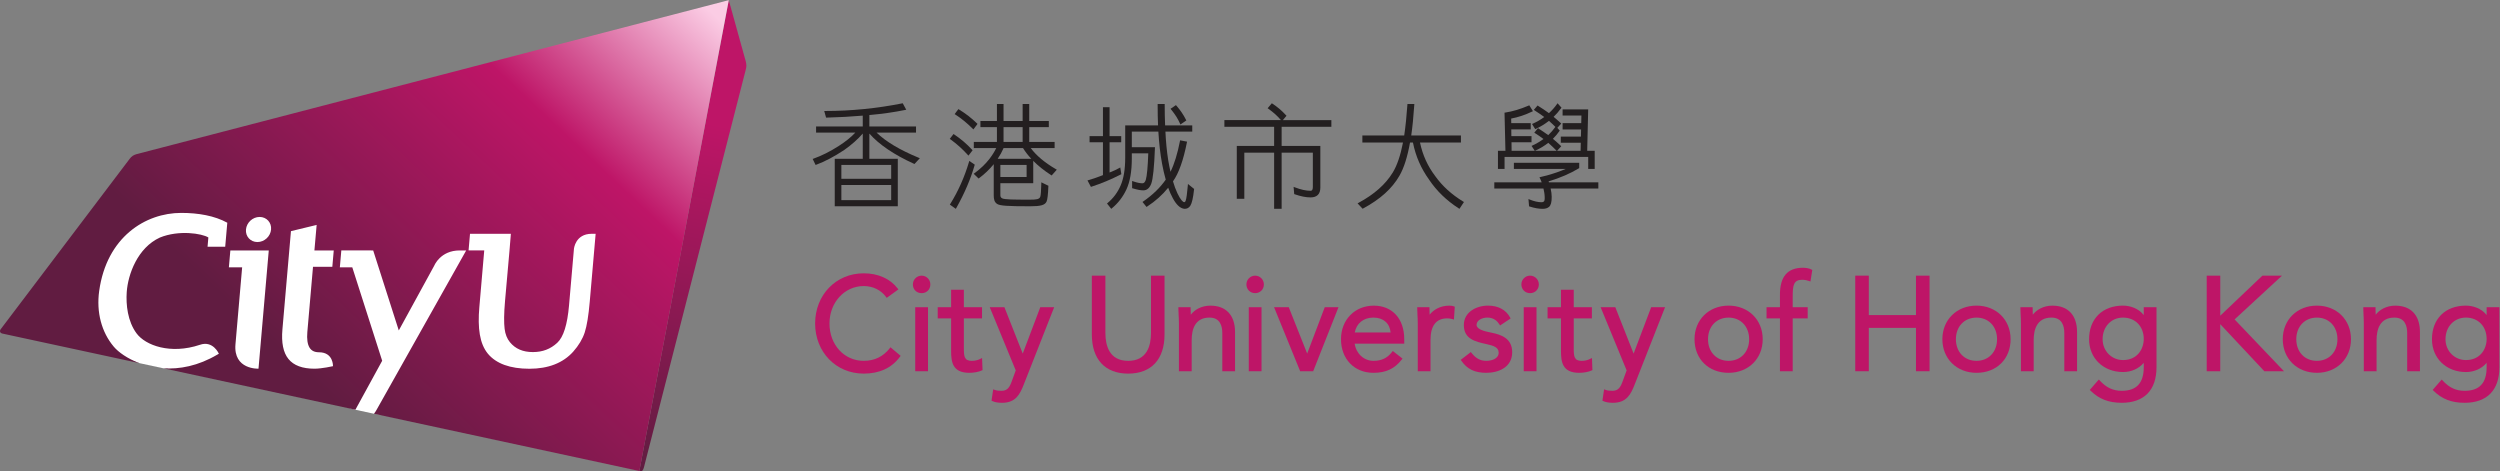 <?xml version="1.0" encoding="UTF-8" standalone="no"?>
<!-- Created with Inkscape (http://www.inkscape.org/) -->

<svg
   version="1.1"
   id="svg2"
   width="507.013"
   height="95.6"
   viewBox="0 0 507.013 95.6"
   sodipodi:docname="CityU_Horizontal_Logo_CMYK (1).eps"
   xmlns:inkscape="http://www.inkscape.org/namespaces/inkscape"
   xmlns:sodipodi="http://sodipodi.sourceforge.net/DTD/sodipodi-0.dtd"
   xmlns="http://www.w3.org/2000/svg"
   xmlns:svg="http://www.w3.org/2000/svg">
  <rect x="0" y="0" width="507.013" height="95.6" fill="#808080" stroke="none"/>
  <defs
     id="defs6">
    <clipPath
       clipPathUnits="userSpaceOnUse"
       id="clipPath98">
      <path
         d="M 0,0 H 3802.63 V 716.961 H 0 Z"
         id="path96" />
    </clipPath>
    <clipPath
       clipPathUnits="userSpaceOnUse"
       id="clipPath104">
      <path
         d="m 1134.52,624.215 c 0.52,-1.863 1.05,-4.434 1.04,-6.902 -0.01,-2.211 -0.49,-4.333 -0.92,-6.012 L 979.664,6.039 c -0.918,-3.562 -2.902,-6.328 -4.391,-6.016 L 972.723,0.586 1108.79,716.961 Z"
         id="path102" />
    </clipPath>
    <linearGradient
       x1="0"
       y1="0"
       x2="1"
       y2="0"
       gradientUnits="userSpaceOnUse"
       gradientTransform="matrix(-151.865,-708.708,-708.708,151.865,1132.39,713.822)"
       spreadMethod="pad"
       id="linearGradient112">
      <stop
         style="stop-opacity:1;stop-color:#be1567"
         offset="0"
         id="stop106" />
      <stop
         style="stop-opacity:1;stop-color:#be1567"
         offset="0.263"
         id="stop108" />
      <stop
         style="stop-opacity:1;stop-color:#611c41"
         offset="1"
         id="stop110" />
    </linearGradient>
    <clipPath
       clipPathUnits="userSpaceOnUse"
       id="clipPath122">
      <path
         d="m 897.27,258.34 c -1.875,-21.582 -4.399,-36.875 -7.637,-46.871 -3.328,-10.117 -9.254,-19.989 -17.539,-29.317 -15.449,-17.226 -37.879,-25.996 -66.61,-25.996 -29.367,0 -50.66,7.754 -63.25,22.949 -12.48,15.18 -15.73,38.774 -12.949,70.829 l 7.449,86.242 h -23.843 l 2.195,25.32 h 62.164 l -2.07,-25.32 -6.821,-77.106 c -1.691,-19.257 -1.734,-33.441 -0.621,-42.129 0.957,-8.187 3.731,-15.054 8.028,-20.312 8.3,-10.156 19.777,-15.102 35.004,-15.102 14.668,0 26.765,4.575 37.046,14.129 9.567,8.821 15.375,27.887 17.907,56.68 l 7.476,86.148 c 0,0 1.965,23.012 27.059,23.012 h 5.969 z m -454.606,107.168 39.09,9.457 -3.399,-38.801 h 29.418 l -2.168,-24.949 h -29.39 l -8.617,-99.203 c -0.93,-10.657 0.215,-18.625 3.375,-23.778 2.949,-4.714 7.617,-7.011 14.359,-7.011 22.109,0 21.293,-21.164 21.293,-21.164 0,0 -16.941,-3.825 -28.203,-3.825 -18.289,0 -31.645,4.965 -39.586,14.821 -7.891,9.699 -10.926,24.8 -9.145,44.945 z m -30.254,2.515 c -0.859,-10.546 -10.203,-19.093 -20.75,-19.093 -10.551,0 -18.375,8.547 -17.437,19.093 0.953,10.532 10.199,19.082 20.765,19.082 10.543,0 18.395,-8.55 17.422,-19.082 z m -61.953,-31.859 h 58.449 L 393.285,156.281 c 0,0 -38.426,-1.91 -35.047,37.149 l 10.168,117.039 H 348.223 Z M 972.723,0.586 1108.79,716.961 207.871,482.703 c -1.496,-0.398 -4.121,-1.34 -5.812,-2.473 -1.903,-1.261 -3.403,-2.847 -4.692,-4.562 L 1.133,216.418 c -2.219,-2.926 -1.074,-5.973 2.5,-6.738 L 212.035,164.719 c -18.222,6.801 -31.879,16.695 -38.91,24.976 -18.605,22.032 -26.715,52.36 -22.238,84.684 11.359,82.101 70.293,118.883 124.82,118.883 26.035,0 50.684,-4.293 70.098,-14.938 l -3.172,-36.523 H 315.777 L 317,355.91 c -9.832,6.113 -44.863,11.66 -73.758,-0.137 -33.922,-15.57 -48.531,-55.878 -50.433,-82.949 -1.325,-19.301 1.386,-44.554 14.921,-62.82 13.594,-18.379 51.653,-32.43 96.465,-17.399 19.914,6.985 28.801,-13.617 28.801,-13.617 l -2.058,-1.16 c -29.622,-17.582 -57.961,-22.64 -82.465,-20.976 l 292.226,-63.051 40.75,74.512 -45.484,142.156 h -18.914 l 2.23,25.695 H 567.77 L 606.719,214.438 660.664,313 c 0,0 9.223,23.164 38.746,23.164 h 9.871 l -136,-241.851 c -1.386,-2.469 -2.754,-4.711 -4.347,-6.606 z"
         id="path120" />
    </clipPath>
    <linearGradient
       x1="0"
       y1="0"
       x2="1"
       y2="0"
       gradientUnits="userSpaceOnUse"
       gradientTransform="matrix(-567.376,-597.327,-597.327,567.376,1050.28,728.035)"
       spreadMethod="pad"
       id="linearGradient130">
      <stop
         style="stop-opacity:1;stop-color:#fbcce4"
         offset="0"
         id="stop124" />
      <stop
         style="stop-opacity:1;stop-color:#be1567"
         offset="0.35"
         id="stop126" />
      <stop
         style="stop-opacity:1;stop-color:#611c41"
         offset="1"
         id="stop128" />
    </linearGradient>
  </defs>
  <sodipodi:namedview
     id="namedview4"
     pagecolor="#ffffff"
     bordercolor="#000000"
     borderopacity="0.25"
     inkscape:showpageshadow="2"
     inkscape:pageopacity="0.0"
     inkscape:pagecheckerboard="0"
     inkscape:deskcolor="#d1d1d1" />
  <g
     id="g8"
     inkscape:groupmode="layer"
     inkscape:label="ink_ext_XXXXXX"
     transform="matrix(1.333,0,0,-1.333,0,95.6)">
    <g
       id="g10"
       transform="scale(0.1)">
      <path
         d="m 1353.57,187.258 c -9.89,-12.66 -23.18,-19.074 -39.48,-19.074 -29.71,0 -52.1,24.437 -52.1,56.843 0,31.922 22.88,56.934 52.1,56.934 13.82,0 26.16,-5.992 33.86,-16.438 l 1.13,-1.519 17.72,12.863 -1.2,1.555 c -11.39,14.777 -29.68,22.926 -51.51,22.926 -42.16,0 -73.94,-32.817 -73.94,-76.321 0,-43.48 31.78,-76.273 73.94,-76.273 24,0 42.54,8.613 55.1,25.594 l 1.07,1.441 -15.47,13.027 -1.22,-1.558"
         style="fill:#be1567;fill-opacity:1;fill-rule:nonzero;stroke:none"
         id="path12" />
      <path
         d="m 1751.14,210.672 c 0,-19.387 -6.02,-42.488 -34.69,-42.488 -28.67,0 -34.69,23.101 -34.69,42.488 v 87.066 h -20.62 v -89.453 c 0,-37.832 20.16,-59.531 55.31,-59.531 35.14,0 55.29,21.699 55.29,59.531 v 89.453 h -20.6 v -87.066"
         style="fill:#be1567;fill-opacity:1;fill-rule:nonzero;stroke:none"
         id="path14" />
      <path
         d="m 1392.46,152.367 h 19.42 v 97.414 h -19.42 v -97.414"
         style="fill:#be1567;fill-opacity:1;fill-rule:nonzero;stroke:none"
         id="path16" />
      <path
         d="m 1402.16,297.793 c -7.32,0 -13.28,-5.973 -13.28,-13.32 0,-7.711 5.58,-13.313 13.28,-13.313 7.71,0 13.3,5.602 13.3,13.313 0,7.347 -5.96,13.32 -13.3,13.32"
         style="fill:#be1567;fill-opacity:1;fill-rule:nonzero;stroke:none"
         id="path18" />
      <path
         d="m 1491.48,171.172 c -3.74,-1.93 -8.33,-2.988 -12.92,-2.988 -11.58,0 -12.12,6.742 -12.12,19.671 v 44.942 h 27.63 v 16.984 h -27.63 v 26.606 h -19.41 v -26.606 h -20.38 v -16.984 h 20.38 v -49.488 c 0,-16.871 2.14,-33.34 27.71,-33.34 6.96,0 13.86,1.301 18.95,3.558 l 1.17,0.528 -0.72,18.48 -2.66,-1.363"
         style="fill:#be1567;fill-opacity:1;fill-rule:nonzero;stroke:none"
         id="path20" />
      <path
         d="m 1556.01,179.203 -27.88,70.578 h -22.32 l 39.57,-96.144 -6.16,-16.875 c -3.34,-9.196 -6.82,-14.172 -15.57,-14.172 -4.63,0 -7.63,0.422 -10.34,1.465 l -2.22,0.855 -2.55,-17.336 1.28,-0.601 c 3.68,-1.758 8.53,-2.614 14.83,-2.614 20.45,0 27.02,12.586 32.94,27.801 l 46.26,117.621 h -21.12 l -26.72,-70.578"
         style="fill:#be1567;fill-opacity:1;fill-rule:nonzero;stroke:none"
         id="path22" />
      <path
         d="m 1841.51,252.156 c -13.72,0 -24.12,-6.324 -29.8,-13.754 -0.02,0.657 -0.05,1.317 -0.07,1.977 -0.1,2.527 -0.2,5.027 -0.2,7.496 v 1.906 h -18.62 v -1.906 c 0,-2.891 0.17,-6.047 0.35,-9.387 0.21,-3.847 0.45,-8.203 0.45,-12.82 v -73.301 h 19.43 v 47.488 c 0,15.575 4.7,34.137 27.09,34.137 16.12,0 19.5,-12.789 19.5,-23.515 v -58.11 h 19.38 v 59.715 c 0,25.469 -13.67,40.074 -37.51,40.074"
         style="fill:#be1567;fill-opacity:1;fill-rule:nonzero;stroke:none"
         id="path24" />
      <path
         d="m 1909.63,297.793 c -7.35,0 -13.32,-5.973 -13.32,-13.32 0,-7.59 5.73,-13.313 13.32,-13.313 7.56,0 13.26,5.723 13.26,13.313 0,7.347 -5.95,13.32 -13.26,13.32"
         style="fill:#be1567;fill-opacity:1;fill-rule:nonzero;stroke:none"
         id="path26" />
      <path
         d="m 1899.91,152.367 h 19.39 v 97.414 h -19.39 v -97.414"
         style="fill:#be1567;fill-opacity:1;fill-rule:nonzero;stroke:none"
         id="path28" />
      <path
         d="m 1988.78,179.242 -28.06,70.539 h -22.34 l 39.72,-97.414 h 19.79 l 38.51,97.414 h -20.91 l -26.71,-70.539"
         style="fill:#be1567;fill-opacity:1;fill-rule:nonzero;stroke:none"
         id="path30" />
      <path
         d="m 2268.59,211.133 c -10.93,2.14 -22.11,5.207 -22.11,11.742 0,7.223 8.51,11.117 16.52,11.117 9.76,0 15.28,-5.609 18.19,-10.316 l 1.03,-1.676 16.08,10.652 -0.83,1.532 c -6.21,11.617 -18.11,18.015 -33.48,18.015 -18.33,0 -36.89,-10.136 -36.89,-29.515 0,-21.407 17.52,-25.293 34.46,-29.047 10.5,-2.344 18.53,-4.789 18.53,-12.946 0,-9.878 -11.77,-12.507 -18.71,-12.507 -9.11,0 -15.62,3.445 -22.47,11.898 l -1.18,1.449 -15.35,-11.855 1.04,-1.488 c 8.93,-12.77 20.28,-18.219 37.96,-18.219 18.13,0 39.3,8.187 39.3,31.277 0,20.859 -16.22,26.817 -32.09,29.887"
         style="fill:#be1567;fill-opacity:1;fill-rule:nonzero;stroke:none"
         id="path32" />
      <path
         d="m 2061.16,211.375 c 2.68,14.016 13.38,22.617 28.41,22.617 14.95,0 24.8,-8.609 26.15,-22.617 z m 28.99,40.781 c -28.93,0 -49.93,-21.484 -49.93,-51.09 0,-30.086 20.29,-51.097 49.35,-51.097 19,0 32.29,6.211 43.08,20.144 l 1.16,1.504 -14.8,11.555 -1.17,-1.504 c -7.27,-9.324 -15.99,-13.484 -28.27,-13.484 -14.52,0 -26.46,11.117 -28.52,26.179 h 75.38 v 6.891 c 0,30.922 -18.17,50.902 -46.28,50.902"
         style="fill:#be1567;fill-opacity:1;fill-rule:nonzero;stroke:none"
         id="path34" />
      <path
         d="m 2204.91,252.156 c -13.69,0 -24.11,-6.324 -29.82,-13.754 -0.02,0.657 -0.05,1.317 -0.08,1.977 -0.09,2.527 -0.19,5.027 -0.19,7.496 v 1.906 h -18.61 v -1.906 c 0,-2.871 0.17,-6.004 0.35,-9.387 0.21,-3.847 0.45,-8.203 0.45,-12.82 v -73.301 h 19.4 v 47.488 c 0,21.856 8.58,32.942 25.5,32.942 2.69,0 5.48,-0.406 7.84,-1.129 l 2.3,-0.719 1.26,19.602 -1.34,0.488 c -2.76,1.004 -5.35,1.117 -7.06,1.117"
         style="fill:#be1567;fill-opacity:1;fill-rule:nonzero;stroke:none"
         id="path36" />
      <path
         d="m 2318.23,152.367 h 19.43 v 97.414 h -19.43 v -97.414"
         style="fill:#be1567;fill-opacity:1;fill-rule:nonzero;stroke:none"
         id="path38" />
      <path
         d="m 2327.93,297.793 c -7.33,0 -13.28,-5.973 -13.28,-13.32 0,-7.59 5.71,-13.313 13.28,-13.313 7.58,0 13.3,5.723 13.3,13.313 0,7.347 -5.97,13.32 -13.3,13.32"
         style="fill:#be1567;fill-opacity:1;fill-rule:nonzero;stroke:none"
         id="path40" />
      <path
         d="m 2419.36,171.172 c -3.75,-1.93 -8.34,-2.988 -12.93,-2.988 -11.59,0 -12.12,6.742 -12.12,19.671 v 44.942 h 27.63 v 16.984 h -27.63 v 26.606 h -19.41 v -26.606 h -20.39 v -16.984 h 20.39 v -49.488 c 0,-16.871 2.14,-33.34 27.71,-33.34 6.95,0 13.86,1.301 18.95,3.558 l 1.18,0.528 -0.72,18.48 -2.66,-1.363"
         style="fill:#be1567;fill-opacity:1;fill-rule:nonzero;stroke:none"
         id="path42" />
      <path
         d="m 2485.42,179.203 -27.87,70.578 h -22.32 l 39.57,-96.144 -6.16,-16.875 c -3.35,-9.196 -6.82,-14.172 -15.57,-14.172 -4.63,0 -7.63,0.422 -10.34,1.465 l -2.22,0.855 -2.54,-17.336 1.27,-0.601 c 3.68,-1.758 8.53,-2.614 14.83,-2.614 20.45,0 27.01,12.59 32.94,27.801 l 46.26,117.621 h -21.13 l -26.72,-70.578"
         style="fill:#be1567;fill-opacity:1;fill-rule:nonzero;stroke:none"
         id="path44" />
      <path
         d="m 2661.2,201.066 c 0,-19.359 -12.87,-32.882 -31.29,-32.882 -18.43,0 -31.3,13.523 -31.3,32.882 0,19.375 12.87,32.903 31.3,32.903 18.42,0 31.29,-13.528 31.29,-32.903 z m -31.29,51.133 c -30.04,0 -51.84,-21.504 -51.84,-51.133 0,-30.086 21.31,-51.097 51.84,-51.097 30.07,0 51.91,21.488 51.91,51.097 0,29.629 -21.84,51.133 -51.91,51.133"
         style="fill:#be1567;fill-opacity:1;fill-rule:nonzero;stroke:none"
         id="path46" />
      <path
         d="m 2743.14,309.805 c -23.62,0 -35.1,-13.391 -35.1,-40.934 v -19.09 h -20.39 v -16.984 h 20.39 v -80.43 h 19.4 v 80.43 h 22.8 v 16.984 h -22.8 v 15.692 c 0,18.136 1.41,26.086 14.91,26.086 3.06,0 6.41,-0.633 9.94,-1.891 l 2.17,-0.773 2.79,17.578 -1.18,0.644 c -3.61,1.985 -9.22,2.688 -12.93,2.688"
         style="fill:#be1567;fill-opacity:1;fill-rule:nonzero;stroke:none"
         id="path48" />
      <path
         d="m 2915.02,237.805 h -71.78 v 59.988 h -20.62 V 152.367 h 20.62 v 65.981 h 71.78 v -65.981 h 20.62 v 145.426 h -20.62 v -59.988"
         style="fill:#be1567;fill-opacity:1;fill-rule:nonzero;stroke:none"
         id="path50" />
      <path
         d="m 3038.37,201.066 c 0,-19.359 -12.87,-32.882 -31.29,-32.882 -18.45,0 -31.34,13.523 -31.34,32.882 0,19.375 12.89,32.903 31.34,32.903 18.42,0 31.29,-13.528 31.29,-32.903 z m -31.29,51.133 c -30.08,0 -51.91,-21.504 -51.91,-51.133 0,-29.609 21.83,-51.097 51.91,-51.097 30.55,0 51.89,21.011 51.89,51.097 0,29.629 -21.82,51.133 -51.89,51.133"
         style="fill:#be1567;fill-opacity:1;fill-rule:nonzero;stroke:none"
         id="path52" />
      <path
         d="m 3122.6,252.156 c -13.73,0 -24.14,-6.316 -29.84,-13.75 -0.02,0.66 -0.05,1.321 -0.08,1.973 -0.09,2.527 -0.19,5.027 -0.19,7.496 v 1.906 h -18.59 v -1.906 c 0,-2.871 0.16,-5.996 0.34,-9.383 0.2,-3.847 0.43,-8.207 0.43,-12.824 v -73.301 h 19.41 v 47.488 c 0,15.575 4.71,34.137 27.12,34.137 16.09,0 19.47,-12.789 19.47,-23.515 v -58.11 h 19.41 v 59.715 c 0,25.469 -13.66,40.074 -37.48,40.074"
         style="fill:#be1567;fill-opacity:1;fill-rule:nonzero;stroke:none"
         id="path54" />
      <path
         d="m 3261.54,201.48 c 0,-15.46 -9.85,-32.109 -31.5,-32.109 -17.43,0 -31.09,13.922 -31.09,31.695 0,19.079 13.08,32.926 31.09,32.926 18.55,0 31.5,-13.371 31.5,-32.512 z m 0,36.375 c -8.05,10.477 -21.47,14.344 -31.5,14.344 -31.39,0 -51.68,-20.07 -51.68,-51.133 0,-28.925 21.74,-49.918 51.68,-49.918 12.65,0 24.07,5.161 31.5,14.012 v -6.691 c 0,-24.145 -10.96,-35.879 -33.5,-35.879 -13.18,0 -23.48,4.808 -33.38,15.601 l -1.44,1.575 -13.79,-15.828 1.28,-1.258 c 12.88,-12.672 27.47,-18.321 47.33,-18.321 34.11,0 52.91,19.219 52.91,54.11 v 91.312 h -19.41 v -11.926"
         style="fill:#be1567;fill-opacity:1;fill-rule:nonzero;stroke:none"
         id="path56" />
      <path
         d="m 3556.23,201.066 c 0,-19.359 -12.86,-32.882 -31.28,-32.882 -18.45,0 -31.34,13.523 -31.34,32.882 0,19.375 12.89,32.903 31.34,32.903 18.42,0 31.28,-13.528 31.28,-32.903 z m -31.28,51.133 c -30.08,0 -51.92,-21.504 -51.92,-51.133 0,-29.609 21.84,-51.097 51.92,-51.097 30.06,0 51.89,21.488 51.89,51.097 0,29.629 -21.83,51.133 -51.89,51.133"
         style="fill:#be1567;fill-opacity:1;fill-rule:nonzero;stroke:none"
         id="path58" />
      <path
         d="m 3644.27,252.156 c -13.72,0 -24.13,-6.312 -29.82,-13.75 -0.03,0.66 -0.06,1.321 -0.08,1.973 -0.1,2.527 -0.2,5.027 -0.2,7.496 v 1.906 h -18.59 v -1.906 c 0,-2.871 0.17,-5.996 0.34,-9.383 0.21,-3.847 0.43,-8.207 0.43,-12.824 v -73.301 h 19.42 v 47.488 c 0,15.575 4.7,34.137 27.12,34.137 16.08,0 19.46,-12.789 19.46,-23.515 v -58.11 h 19.41 v 59.715 c 0,25.469 -13.66,40.074 -37.49,40.074"
         style="fill:#be1567;fill-opacity:1;fill-rule:nonzero;stroke:none"
         id="path60" />
      <path
         d="m 3783.22,201.48 c 0,-15.46 -9.86,-32.109 -31.5,-32.109 -17.43,0 -31.09,13.922 -31.09,31.695 0,19.079 13.08,32.926 31.09,32.926 18.55,0 31.5,-13.371 31.5,-32.512 z m 0,48.301 v -11.918 c -8.06,10.477 -21.48,14.336 -31.5,14.336 -31.39,0 -51.68,-20.07 -51.68,-51.133 0,-28.925 21.73,-49.918 51.68,-49.918 12.66,0 24.07,5.153 31.5,14.004 v -6.683 c 0,-24.145 -10.96,-35.879 -33.51,-35.879 -13.16,0 -23.47,4.808 -33.38,15.601 l -1.43,1.575 -13.78,-15.828 1.28,-1.258 c 12.87,-12.672 27.47,-18.321 47.31,-18.321 34.13,0 52.92,19.219 52.92,54.11 v 91.312 h -19.41"
         style="fill:#be1567;fill-opacity:1;fill-rule:nonzero;stroke:none"
         id="path62" />
      <path
         d="m 3471.9,297.793 h -29.83 l -64.14,-60.934 v 60.934 h -20.6 V 152.367 h 20.6 v 71.66 l 67.09,-71.66 h 29.86 l -75.13,78.844 72.15,66.582"
         style="fill:#be1567;fill-opacity:1;fill-rule:nonzero;stroke:none"
         id="path64" />
      <path
         d="m 1280.07,445.109 v 21.114 h 75.8 v -21.114 z m 75.8,-9.359 v -23.051 h -75.8 v 23.051 z m -22.19,79.645 h 59.98 v 9.363 h -71 v 17.394 c 19.48,1.727 37.78,4.325 54.4,7.723 l 1.71,0.352 -5.33,9.847 -0.94,-0.191 c -38.59,-7.672 -77.89,-11.567 -116.79,-11.567 h -1.72 l 2.82,-10.101 1.01,0.031 c 19.14,0.488 37.57,1.504 54.8,3.012 v -16.5 h -71.03 v -9.363 h 59.7 c -6.35,-6.829 -14.81,-13.645 -25.19,-20.297 -12.94,-8.325 -25.83,-14.797 -38.31,-19.25 l -1.37,-0.493 4.45,-9.152 1.11,0.406 c 12.92,4.778 27.17,12.289 42.39,22.348 11.32,8.004 20.81,16.406 28.25,25.02 V 475.602 H 1270 v -72.223 h 95.93 v 72.223 h -43.27 v 38.363 c 14.75,-16.723 37.53,-32.16 67.77,-45.91 l 0.85,-0.387 8.17,8.801 -1.75,0.722 c -28.46,11.707 -49.98,24.551 -64.02,38.204"
         style="fill:#231f20;fill-opacity:1;fill-rule:nonzero;stroke:none"
         id="path66" />
      <path
         d="m 2183.53,449.305 c -11.4,15.117 -18.97,31.539 -23.14,51.07 h 62.32 v 10.707 h -75.62 c 1.88,12.969 3.4,28.184 4.63,46.43 l 0.1,1.398 h -10.5 l -0.08,-1.219 c -1.16,-16.859 -2.82,-32.949 -4.83,-46.609 h -63.67 v -10.707 h 61.82 c -3.92,-20.137 -9.17,-35.199 -15.59,-45.672 -11.01,-18.019 -28.03,-33.094 -52.05,-46.101 l -1.49,-0.809 7.67,-8.203 0.88,0.476 c 25.96,13.965 44.03,30.278 55.23,49.868 6.71,11.66 11.97,27.851 16.05,50.441 h 4.41 c 4.2,-21.105 12.25,-39.32 24.6,-56.566 11.48,-17.129 26.22,-31.403 45.06,-43.649 l 1.08,-0.711 6.87,10.371 -1.15,0.711 c -17.71,10.817 -31.64,23.485 -42.6,38.774"
         style="fill:#231f20;fill-opacity:1;fill-rule:nonzero;stroke:none"
         id="path68" />
      <path
         d="m 1957.3,541.047 -0.77,0.848 c -6.55,7.164 -13.27,12.734 -20.57,17.543 l -0.96,0.636 -6.4,-7.566 1.15,-0.824 c 7.55,-5.399 13.96,-11.024 19.07,-17.227 h -86.01 v -10.152 h 75.66 v -29.153 h -56.81 v -80.394 h 11.47 v 70.18 h 45.34 v -85.489 h 11.43 v 85.489 h 47.49 V 433.02 c 0,-6.102 -2.48,-6.102 -3.42,-6.102 -6.9,0 -14.95,1.762 -23.93,5.25 l -1.95,0.754 0.95,-11.024 0.79,-0.285 c 9.19,-3.207 17.08,-4.769 24.14,-4.769 9.7,0 14.82,5.129 14.82,14.84 v 63.468 h -58.89 v 29.153 h 75.66 v 10.152 h -73.8 l 5.54,6.59"
         style="fill:#231f20;fill-opacity:1;fill-rule:nonzero;stroke:none"
         id="path70" />
      <path
         d="m 1479.88,521.352 1.07,-1.059 6.26,8.348 -0.82,0.797 c -8.08,7.917 -17.25,15.027 -27.26,21.125 l -1.01,0.613 -5.71,-7.606 1.18,-0.754 c 8.93,-5.718 17.77,-12.941 26.29,-21.464"
         style="fill:#231f20;fill-opacity:1;fill-rule:nonzero;stroke:none"
         id="path72" />
      <path
         d="m 1517.92,475.602 c 3.62,5.382 6.56,10.722 8.94,16.261 h 29.58 c 3.49,-5.593 7.68,-11.019 12.53,-16.261 z m 37.95,48.136 v -22.515 h -29.07 v 22.515 z m -33.91,-75.883 v 18.348 h 39.95 v -18.348 z m 46.25,44.008 h 36.31 v 9.36 h -38.63 v 22.515 h 29.81 v 9.364 h -29.81 v 25.808 h -10.02 v -25.808 h -29.07 v 25.808 h -10.05 v -25.808 h -25.13 v -9.364 h 25.13 v -22.515 h -35.18 v -9.36 h 34.09 c -2.5,-5.254 -6,-10.843 -10.43,-16.621 -6.08,-7.797 -13.68,-15.043 -22.59,-21.547 l -1.24,-0.925 7.42,-7.211 0.89,0.656 c 8.28,6.113 15.55,13.066 22.16,21.183 v -47.171 c 0,-6.016 0.89,-10.586 5.27,-13.379 4.27,-2.723 15.54,-3.508 50.25,-3.508 16.13,0 22.4,1.82 24.88,7.199 1.34,2.906 2.24,10.484 2.75,23.164 l 0.05,0.856 -10.74,5.23 -0.14,-3.859 c -0.27,-8.094 -0.53,-15.75 -1.57,-18.289 -1.49,-3.625 -5.9,-4.239 -15.23,-4.239 -25.71,0 -39.29,0.09 -42.84,2.11 -2.22,1.269 -2.59,2.633 -2.59,5.222 V 438.5 h 50.03 v 33.949 c 7.58,-7.64 16.63,-14.867 27.08,-21.621 l 0.93,-0.601 7.85,8.781 -1.38,0.801 c -16.91,9.847 -29.77,20.625 -38.26,32.054"
         style="fill:#231f20;fill-opacity:1;fill-rule:nonzero;stroke:none"
         id="path74" />
      <path
         d="m 1483.02,466.648 -8.32,5.711 -0.51,-1.726 c -6.82,-22.965 -16.38,-44.41 -28.44,-63.746 l -0.65,-1.047 9.12,-6.391 0.7,1.262 c 12.58,22.445 21.69,43.723 27.84,65.035 l 0.26,0.902"
         style="fill:#231f20;fill-opacity:1;fill-rule:nonzero;stroke:none"
         id="path76" />
      <path
         d="m 1472.38,481.566 1.04,-1.152 6.32,8.141 -0.75,0.808 c -8.17,8.875 -17.08,16.481 -27.25,23.246 l -1.01,0.68 -5.73,-7.367 1.1,-0.797 c 9.49,-6.832 18.08,-14.539 26.28,-23.559"
         style="fill:#231f20;fill-opacity:1;fill-rule:nonzero;stroke:none"
         id="path78" />
      <path
         d="m 2336.07,488.098 c 6.99,3.148 13.55,7.105 19.51,11.777 4.76,-4.223 8.52,-7.793 12.08,-11.488 l 0.62,-0.649 h -33.01 z m -47,-9.727 h 127.26 v -18.207 h 9.87 v 27.574 h -11.4 l 1.49,63.035 h -38.93 v -9.41 H 2406 l -0.26,-11.547 h -28.38 v -9.562 h 28.15 l -0.26,-10.906 h -30.65 v -9.356 h 30.42 l -0.28,-12.254 h -35.79 l 6.36,6.977 -0.96,0.875 c -4.05,3.746 -7.77,7.137 -11.74,10.41 3.58,3.523 6.87,7.434 9.83,11.629 l 0.59,0.848 -3.68,4.148 5.96,6.582 -1.61,1.465 c -3.2,2.906 -6.5,5.898 -10.02,8.73 3.9,3.75 7.53,7.871 11.38,13.09 l 0.63,0.856 -5.99,6.726 -0.95,-1.351 c -3.47,-4.95 -7.45,-9.383 -12.17,-13.703 -4.83,3.574 -10.19,7.179 -16.37,11.019 l -0.95,0.59 -5.69,-6.664 1.25,-0.809 c 5.63,-3.636 10.33,-6.847 14.64,-10.004 -5.16,-3.855 -10.94,-7.23 -17.22,-10.039 l -1.37,-0.609 4.84,-7.805 1.04,0.481 c 6.92,3.109 13.43,7.082 19.88,12.125 3.51,-3.086 6.93,-6.395 9.75,-9.18 l -0.22,-0.324 c -3.06,-4.352 -6.55,-8.363 -10.64,-12.227 -4.61,3.34 -9.35,6.496 -14.59,9.957 l -0.99,0.645 -5.67,-6.918 1.26,-0.781 c 3.97,-2.465 8.15,-5.344 12.74,-8.782 -5.01,-3.746 -10.51,-6.98 -16.76,-9.882 l -1.36,-0.629 4.84,-7.446 h -35.2 l -0.14,12.961 h 30.44 v 9.352 h -30.66 l -0.13,10.203 h 29.6 v 9.562 h -29.64 l -0.12,6.957 c 10.75,2.004 21.16,5.477 31.79,10.598 l 1.31,0.629 -5.55,8.941 -1.04,-0.445 c -12.52,-5.398 -24.13,-8.859 -35.5,-10.59 l -1.14,-0.176 1.39,-57.992 h -11.39 v -27.574 h 10.06 v 18.207"
         style="fill:#231f20;fill-opacity:1;fill-rule:nonzero;stroke:none"
         id="path80" />
      <path
         d="m 2431.74,439.742 h -75.17 c -0.05,0.125 -0.09,0.246 -0.14,0.367 -0.13,0.352 -0.25,0.715 -0.38,1.075 17.67,5.402 33.13,12.078 45.97,19.855 l 0.64,0.387 v 8.109 h -99.41 v -9.371 h 78.8 c -8.4,-3.652 -18,-6.988 -28.64,-9.922 l -0.02,-0.015 c -0.38,-0.075 -1.37,-0.282 -2.48,-0.59 l -0.07,-0.024 c -0.06,-0.015 -0.12,-0.031 -0.19,-0.05 -1.22,-0.329 -2.98,-0.75 -4.69,-1.161 -0.75,-0.179 -1.51,-0.367 -2.23,-0.547 l -1.6,-0.39 0.76,-1.477 c 0.96,-1.847 1.77,-3.789 2.65,-6.246 h -72.07 v -9.367 h 74.75 c 0.93,-4.055 1.71,-7.695 1.89,-12.66 0.16,-4.406 -0.23,-6.375 -1.46,-7.262 -0.81,-0.601 -1.63,-0.949 -3.4,-0.949 -5.17,0 -11.02,1.328 -17.89,4.066 l -1.96,0.782 0.95,-11.098 0.82,-0.27 c 7.33,-2.375 13.86,-3.535 19.97,-3.535 3.99,0 7.19,0.981 9.52,2.926 2.92,2.535 4.15,7.137 4.11,15.391 -0.03,4.191 -0.6,7.918 -1.62,12.609 h 72.59 v 9.367"
         style="fill:#231f20;fill-opacity:1;fill-rule:nonzero;stroke:none"
         id="path82" />
      <path
         d="m 1706.05,452.152 -1.67,10.223 -1.61,-0.895 c -4.79,-2.648 -8.24,-4.187 -14.65,-6.746 v 45.989 h 17.73 v 9.328 h -17.73 v 44.023 h -10.06 v -44.023 h -20.38 v -9.328 h 20.38 V 450.75 c -7.18,-2.797 -13.88,-5.309 -22.01,-7.621 l -1.56,-0.441 5.25,-9.833 1.04,0.336 c 14.99,4.887 29.52,10.95 44.42,18.528 l 0.85,0.433"
         style="fill:#231f20;fill-opacity:1;fill-rule:nonzero;stroke:none"
         id="path84" />
      <path
         d="m 1807.16,434.844 c -0.96,-11.52 -2.14,-19.879 -3.24,-22.977 -0.75,-2.238 -1.86,-2.238 -2.24,-2.238 -1.93,0 -5.68,3.578 -10.39,13.605 -2.51,5.36 -4.76,11.426 -6.7,18.059 0.02,0.016 0.03,0.027 0.04,0.047 l 0.12,0.137 c 8.58,12.086 15.64,31.902 20.99,58.898 l 0.26,1.293 -10.58,2.027 -0.25,-1.273 c -3.76,-19.293 -8.59,-34.938 -14.36,-46.598 -1.25,5.379 -2.47,11.508 -3.48,17.602 -2.13,13.629 -3.55,28.269 -4.23,43.547 h 40.81 v 9.379 h -41.28 c -0.44,9.527 -0.65,19.765 -0.65,31.253 v 1.305 h -10.72 v -1.305 c 0,-12.574 0.19,-22.285 0.61,-31.253 h -49.97 v -49.094 c 0,-17.781 -2.35,-31.649 -6.98,-42.313 -4.54,-10.507 -10.99,-19.195 -19.74,-26.562 l -0.97,-0.817 6.46,-8.117 1.03,0.856 c 9.47,7.867 16.66,17.215 22.01,28.554 5.47,11.817 8.25,27.383 8.25,47.352 v 7.668 H 1747 c -0.68,-20.094 -2,-34.344 -3.72,-40.195 -1.72,-5.34 -4.3,-5.34 -5.14,-5.34 -2.75,0 -6.56,0.344 -14,2.91 l -1.72,0.598 v -10.946 l 0.92,-0.285 c 7.13,-2.141 11.98,-3.058 16.2,-3.058 5.33,0 9.35,3.367 11.95,10.035 2.68,7.152 4.57,25.425 5.64,54.324 l 0.05,1.351 h -35.22 v 23.7 h 40.4 c 1.05,-18 2.96,-34.481 5.66,-49 1.51,-8.243 3.48,-16.785 5.57,-24.121 -8.45,-12.032 -19.68,-23.098 -34.22,-33.125 l -1.17,-0.801 6.16,-7.59 0.99,0.641 c 12.77,8.293 23.24,17.824 31.97,28.589 1.97,-5.656 4.36,-11.07 7.13,-16.121 5.41,-9.882 10.99,-15.09 17.06,-15.906 3.73,-0.496 7.38,1.289 9.43,4.586 2.53,4.07 4.34,11.984 5.72,24.902 l 0.08,0.707 -9.37,7.559 -0.21,-2.449"
         style="fill:#231f20;fill-opacity:1;fill-rule:nonzero;stroke:none"
         id="path86" />
      <path
         d="m 1795.26,529.195 0.63,-1.441 9,6.187 -0.52,1.02 c -4.12,8.07 -8.46,14.473 -14.53,21.402 l -0.77,0.871 -8.18,-5.589 0.9,-1.098 c 6.37,-7.863 10.27,-14.039 13.47,-21.352"
         style="fill:#231f20;fill-opacity:1;fill-rule:nonzero;stroke:none"
         id="path88" />
      <path
         d="M 1106.79,714.816 208.266,481.176 c -1.305,-0.332 -3.797,-1.215 -5.336,-2.246 -1.563,-1.032 -2.926,-2.375 -4.301,-4.2 L 3.594,217.102 c -0.734,-0.969 -0.688,-1.879 -0.699,-2.692 -0.035,-1.492 1.203,-2.933 2.387,-3.195 l 195.293,-42.52 11.461,-3.976 36.438,-7.867 24.992,-3.481 245.172,-52.898 22.062,-6.672 28.235,-6.094 19.289,-2.453 L 971.441,2.461 1106.79,714.816"
         style="fill:#ffffff;fill-opacity:1;fill-rule:nonzero;stroke:none"
         id="path90" />
      <g
         id="g92">
        <g
           id="g94"
           clip-path="url(#clipPath98)">
          <g
             id="g100"
             clip-path="url(#clipPath104)">
            <path
               d="m 972,0 v 3 h 1 v 5 h 1 v 5 h 1 v 5 h 1 v 6 h 1 v 5 h 1 v 5 h 1 v 5 h 1 v 6 h 1 v 5 h 1 v 5 h 1 v 5 h 1 v 6 h 1 v 5 h 1 v 5 h 1 v 5 h 1 v 6 h 1 v 5 h 1 v 5 h 1 v 6 h 1 v 5 h 1 v 5 h 1 v 5 h 1 v 6 h 1 v 5 h 1 v 5 h 1 v 5 h 1 v 6 h 1 v 5 h 1 v 5 h 1 v 5 h 1 v 6 h 1 v 5 h 1 v 5 h 1 v 6 h 1 v 5 h 1 v 5 h 1 v 5 h 1 v 6 h 1 v 5 h 1 v 5 h 1 v 5 h 1 v 6 h 1 v 5 h 1 v 5 h 1 v 5 h 1 v 6 h 1 v 5 h 1 v 5 h 1 v 6 h 1 v 5 h 1 v 5 h 1 v 5 h 1 v 6 h 1 v 5 h 1 v 5 h 1 v 5 h 1 v 6 h 1 v 5 h 1 v 5 h 1 v 5 h 1 v 6 h 1 v 5 h 1 v 5 h 1 v 5 h 1 v 6 h 1 v 5 h 1 v 5 h 1 v 6 h 1 v 5 h 1 v 5 h 1 v 5 h 1 v 6 h 1 v 5 h 1 v 5 h 1 v 5 h 1 v 6 h 1 v 5 h 1 v 5 h 1 v 5 h 1 v 6 h 1 v 5 h 1 v 5 h 1 v 6 h 1 v 5 h 1 v 5 h 1 v 5 h 1 v 6 h 1 v 5 h 1 v 5 h 1 v 5 h 1 v 6 h 1 v 5 h 1 v 5 h 1 v 5 h 1 v 6 h 1 v 5 h 1 v 5 h 1 v 5 h 1 v 6 h 1 v 5 h 1 v 5 h 1 v 6 h 1 v 5 h 1 v 5 h 1 v 5 h 1 v 6 h 1 v 5 h 1 v 5 h 1 v 5 h 1 v 6 h 1 v 5 h 1 v 5 h 1 v 5 h 1 v 6 h 1 v 5 h 1 v 5 h 1 v 6 h 1 v 5 h 1 v 5 h 1 v 5 h 1 v 6 h 1 v 5 h 1 v 5 h 1 v 5 h 1 v 6 h 1 v 5 h 1 v 5 h 1 v 5 h 1 v 6 h 1 v 5 h 1 v 5 h 1 v 5 h 1 v 6 h 1 v 5 h 1 v 5 h 1 v 4 h 2 v -4 h 1 v -4 h 1 v -3 h 1 v -4 h 1 v -3 h 1 v -4 h 1 v -4 h 1 v -3 h 1 v -4 h 1 v -3 h 1 v -4 h 1 v -4 h 1 v -3 h 1 v -4 h 1 v -3 h 1 v -4 h 1 v -4 h 1 v -3 h 1 v -4 h 1 v -3 h 1 v -4 h 1 v -4 h 1 v -3 h 1 v -4 h 1 v -3 h 1 v -4 h 1 v -11 h -1 v -4 h -1 v -4 h -1 v -3 h -1 v -4 h -1 v -4 h -1 v -4 h -1 v -4 h -1 v -4 h -1 v -4 h -1 v -4 h -1 v -4 h -1 v -4 h -1 v -4 h -1 v -3 h -1 v -4 h -1 v -4 h -1 v -4 h -1 v -4 h -1 v -4 h -1 v -4 h -1 v -4 h -1 v -4 h -1 v -4 h -1 v -4 h -1 v -3 h -1 v -4 h -1 v -4 h -1 v -4 h -1 v -4 h -1 v -4 h -1 v -4 h -1 v -4 h -1 v -4 h -1 v -4 h -1 v -3 h -1 v -4 h -1 v -4 h -1 v -4 h -1 v -4 h -1 v -4 h -1 v -4 h -1 v -4 h -1 v -4 h -1 v -4 h -1 v -4 h -1 v -3 h -1 v -4 h -1 v -4 h -1 v -4 h -1 v -4 h -1 v -4 h -1 v -4 h -1 v -4 h -1 v -4 h -1 v -4 h -1 v -3 h -1 v -4 h -1 v -4 h -1 v -4 h -1 v -4 h -1 v -4 h -1 v -4 h -1 v -4 h -1 v -4 h -1 v -4 h -1 v -4 h -1 v -3 h -1 v -4 h -1 v -4 h -1 v -4 h -1 v -4 h -1 v -4 h -1 v -4 h -1 v -4 h -1 v -4 h -1 v -4 h -1 v -4 h -1 v -3 h -1 v -4 h -1 v -4 h -1 v -4 h -1 v -4 h -1 v -4 h -1 v -4 h -1 v -4 h -1 v -4 h -1 v -4 h -1 v -3 h -1 v -4 h -1 v -4 h -1 v -4 h -1 v -4 h -1 v -4 h -1 v -4 h -1 v -4 h -1 v -4 h -1 v -4 h -1 v -4 h -1 v -3 h -1 v -4 h -1 v -4 h -1 v -4 h -1 v -4 h -1 v -4 h -1 v -4 h -1 v -4 h -1 v -4 h -1 v -4 h -1 v -3 h -1 v -4 h -1 v -4 h -1 v -4 h -1 v -4 h -1 v -4 h -1 v -4 h -1 v -4 h -1 v -4 h -1 v -4 h -1 v -4 h -1 v -3 h -1 v -4 h -1 v -4 h -1 v -4 h -1 v -4 h -1 v -4 h -1 v -4 h -1 v -4 h -1 v -4 h -1 v -4 h -1 v -4 h -1 v -3 h -1 v -4 h -1 v -4 h -1 v -4 h -1 v -4 h -1 v -4 h -1 v -4 h -1 v -4 h -1 v -4 h -1 v -4 h -1 v -3 h -1 v -4 h -1 v -4 h -1 v -4 h -1 v -4 h -1 v -4 h -1 v -4 h -1 v -4 h -1 v -4 h -1 v -4 h -1 v -4 h -1 v -3 h -1 v -4 h -1 v -4 h -1 V 7 h -1 V 4 h -1 V 2 h -1 V 0"
               style="fill:url(#linearGradient112);fill-opacity:1;fill-rule:nonzero;stroke:none"
               id="path114" />
          </g>
        </g>
      </g>
      <g
         id="g116">
        <g
           id="g118"
           clip-path="url(#clipPath122)">
          <path
             d="m 897.27,258.34 c -1.875,-21.582 -4.399,-36.875 -7.637,-46.871 -3.328,-10.117 -9.254,-19.989 -17.539,-29.317 -15.449,-17.226 -37.879,-25.996 -66.61,-25.996 -29.367,0 -50.66,7.754 -63.25,22.949 -12.48,15.18 -15.73,38.774 -12.949,70.829 l 7.449,86.242 h -23.843 l 2.195,25.32 h 62.164 l -2.07,-25.32 -6.821,-77.106 c -1.691,-19.257 -1.734,-33.441 -0.621,-42.129 0.957,-8.187 3.731,-15.054 8.028,-20.312 8.3,-10.156 19.777,-15.102 35.004,-15.102 14.668,0 26.765,4.575 37.046,14.129 9.567,8.821 15.375,27.887 17.907,56.68 l 7.476,86.148 c 0,0 1.965,23.012 27.059,23.012 h 5.969 z m -454.606,107.168 39.09,9.457 -3.399,-38.801 h 29.418 l -2.168,-24.949 h -29.39 l -8.617,-99.203 c -0.93,-10.657 0.215,-18.625 3.375,-23.778 2.949,-4.714 7.617,-7.011 14.359,-7.011 22.109,0 21.293,-21.164 21.293,-21.164 0,0 -16.941,-3.825 -28.203,-3.825 -18.289,0 -31.645,4.965 -39.586,14.821 -7.891,9.699 -10.926,24.8 -9.145,44.945 z m -30.254,2.515 c -0.859,-10.546 -10.203,-19.093 -20.75,-19.093 -10.551,0 -18.375,8.547 -17.437,19.093 0.953,10.532 10.199,19.082 20.765,19.082 10.543,0 18.395,-8.55 17.422,-19.082 z m -61.953,-31.859 h 58.449 L 393.285,156.281 c 0,0 -38.426,-1.91 -35.047,37.149 l 10.168,117.039 H 348.223 Z M 972.723,0.586 1108.79,716.961 207.871,482.703 c -1.496,-0.398 -4.121,-1.34 -5.812,-2.473 -1.903,-1.261 -3.403,-2.847 -4.692,-4.562 L 1.133,216.418 c -2.219,-2.926 -1.074,-5.973 2.5,-6.738 L 212.035,164.719 c -18.222,6.801 -31.879,16.695 -38.91,24.976 -18.605,22.032 -26.715,52.36 -22.238,84.684 11.359,82.101 70.293,118.883 124.82,118.883 26.035,0 50.684,-4.293 70.098,-14.938 l -3.172,-36.523 H 315.777 L 317,355.91 c -9.832,6.113 -44.863,11.66 -73.758,-0.137 -33.922,-15.57 -48.531,-55.878 -50.433,-82.949 -1.325,-19.301 1.386,-44.554 14.921,-62.82 13.594,-18.379 51.653,-32.43 96.465,-17.399 19.914,6.985 28.801,-13.617 28.801,-13.617 l -2.058,-1.16 c -29.622,-17.582 -57.961,-22.64 -82.465,-20.976 l 292.226,-63.051 40.75,74.512 -45.484,142.156 h -18.914 l 2.23,25.695 H 567.77 L 606.719,214.438 660.664,313 c 0,0 9.223,23.164 38.746,23.164 h 9.871 l -136,-241.851 c -1.386,-2.469 -2.754,-4.711 -4.347,-6.606 L 972.723,0.586"
             style="fill:url(#linearGradient130);fill-opacity:1;fill-rule:nonzero;stroke:none"
             id="path132" />
        </g>
      </g>
    </g>
  </g>
</svg>
